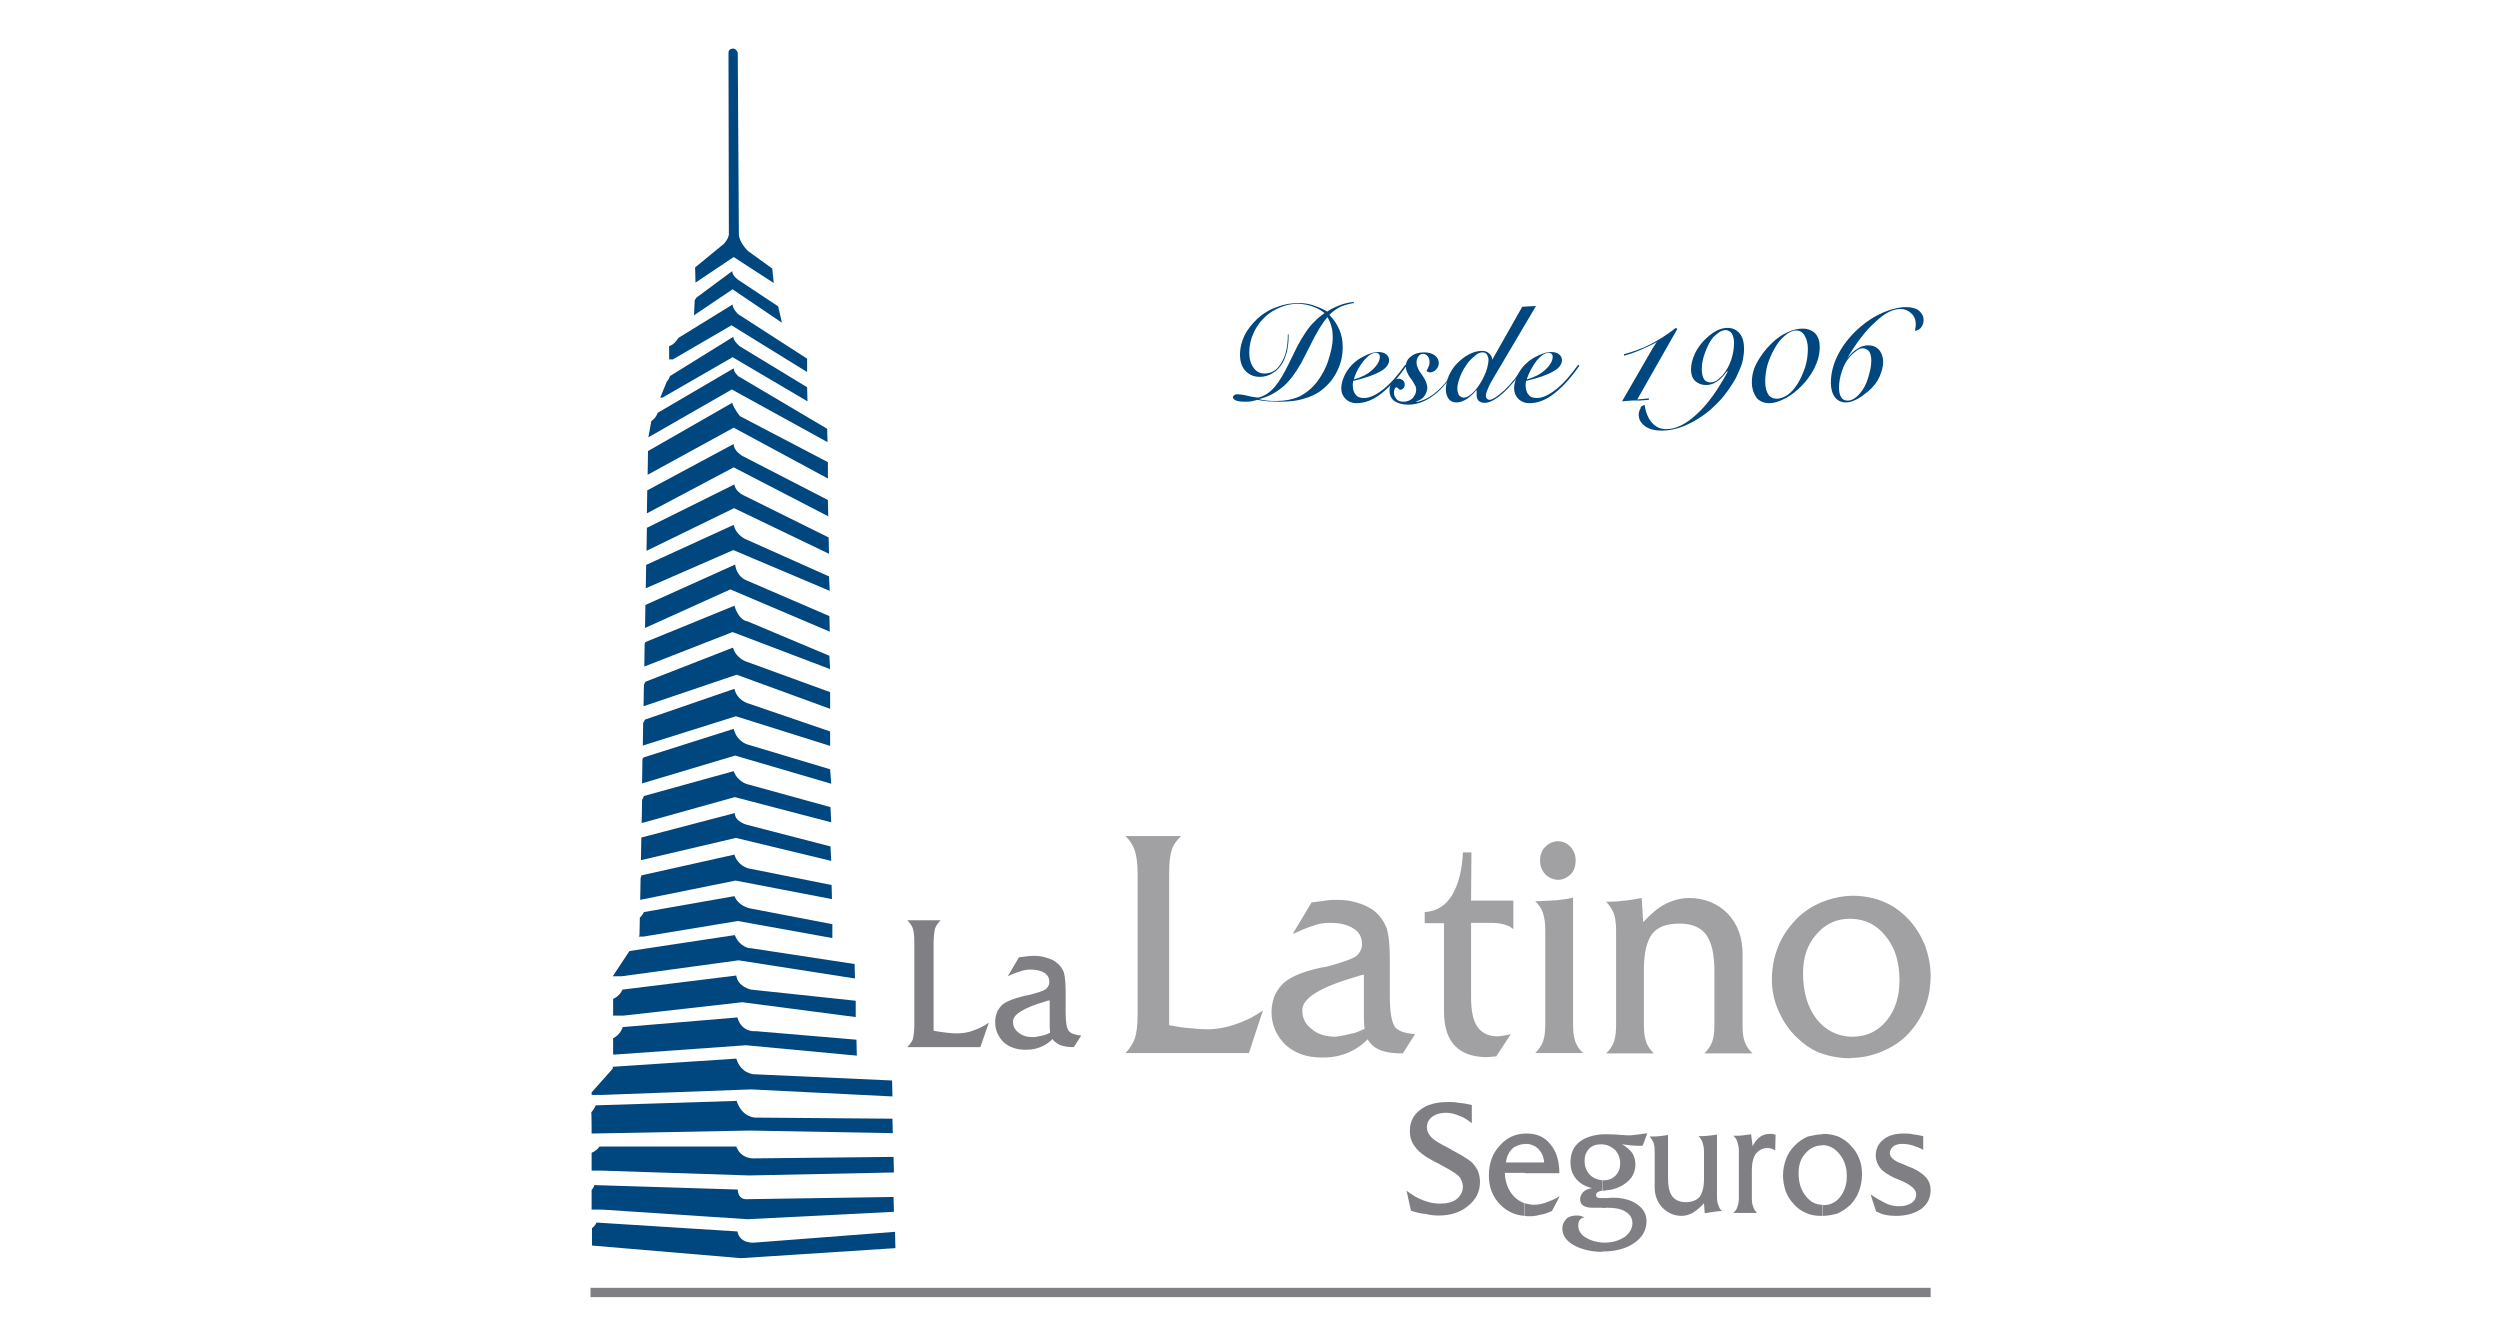 <?xml version="1.0" encoding="utf-8"?>
<!-- Generator: Adobe Illustrator 23.0.1, SVG Export Plug-In . SVG Version: 6.00 Build 0)  -->
<svg version="1.1" id="Layer_1" xmlns="http://www.w3.org/2000/svg" xmlns:xlink="http://www.w3.org/1999/xlink" x="0px" y="0px"
	 viewBox="0 0 674 356" style="enable-background:new 0 0 674 356;" xml:space="preserve">
<style type="text/css">
	.st0{fill:#807F83;}
	.st1{fill-rule:evenodd;clip-rule:evenodd;fill:#00467F;}
	.st2{fill:#A1A1A4;}
	.st3{fill:#00467F;}
</style>
<g>
	<g>
		<path class="st0" d="M491.4,327.8v-3l0.2,0.1c1.9,0,3.4-0.8,4.5-2.2s1.8-3.3,1.8-5.5c0-2.5-0.6-4.4-2-6.1
			c-1.2-1.5-2.7-2.3-4.5-2.4v-3h0.3c1.5,0,2.9,0.3,4.1,0.8c1.2,0.6,2.3,1.3,3.3,2.5c1,1,1.7,2.2,2.2,3.5s0.7,2.6,0.7,4.2
			c0,1.5-0.3,3-0.8,4.4s-1.3,2.6-2.3,3.7c-1,0.9-2.2,1.8-3.6,2.4C494.1,327.5,492.8,327.8,491.4,327.8L491.4,327.8z M505.8,326.6
			l-1.5-4.6c1.4,1,2.9,1.8,4.1,2.4s2.4,0.8,3.6,0.8c1.4,0,2.5-0.3,3.4-0.9c0.8-0.6,1.2-1.3,1.2-2.4c0-1.2-1.4-2.5-4.3-3.7
			c-0.7-0.3-1.2-0.5-1.7-0.7c-1.6-0.8-2.9-1.6-3.7-2.6c-0.7-0.9-1.2-2.1-1.2-3.3c0-1.9,0.7-3.3,2.1-4.4c1.3-1.1,3.1-1.6,5.4-1.6
			c0.8,0,1.6,0,2.5,0.2c0.9,0.1,1.8,0.3,2.8,0.5v3.7c-1-0.6-2-0.9-2.9-1.2c-1-0.3-1.9-0.4-2.8-0.4c-1,0-1.8,0.2-2.4,0.7
			c-0.5,0.5-0.9,1-0.9,1.8c0,1.1,1.2,2.2,3.7,3c1,0.5,1.8,0.8,2.4,1c1.7,0.8,2.9,1.7,3.7,2.6s1.2,2.1,1.2,3.3c0,2.1-0.8,3.8-2.5,5.1
			c-1.7,1.2-4,1.9-6.9,1.9c-1,0-2-0.1-2.9-0.3C507.5,327.4,506.8,327.1,505.8,326.6z M491.4,305.8v3c0,0-0.1,0-0.2,0
			c-1.8,0-3.3,0.8-4.5,2.2c-1.2,1.3-1.8,3.1-1.8,5.2c0,2.6,0.6,4.6,1.9,6.2c1.2,1.6,2.7,2.4,4.5,2.4v3c-0.1,0-0.2,0-0.3,0
			c-1.5,0-2.9-0.2-4.1-0.8c-1.2-0.5-2.3-1.2-3.3-2.4c-1-1-1.7-2.2-2.2-3.5c-0.4-1.3-0.7-2.7-0.7-4.2s0.3-3,0.8-4.4s1.3-2.6,2.4-3.7
			c1-1,2.1-1.8,3.5-2.4C488.8,306.1,490.1,305.8,491.4,305.8L491.4,305.8z M432,337.4V335c0.3,0,0.5,0,0.8,0c2.1,0,3.7-0.6,5.2-1.5
			c1.3-1,2.1-2.3,2.1-3.7c0-1.3-0.6-2.4-1.8-3.1c-1.2-0.8-2.9-1.1-5.2-1.1c-0.2,0-0.5,0.1-1.1,0.1V323c0.4,0,0.9,0,1.4,0
			c0.6-0.1,1.1-0.1,1.3-0.1c2.8,0,5,0.6,6.7,1.8c1.7,1.2,2.5,2.7,2.5,4.5c0,2.4-1.1,4.4-3.3,5.9c-2.1,1.5-5,2.3-8.5,2.3L432,337.4
			L432,337.4z M432,321v-2.8c0.2,0,0.3,0,0.4,0c1.3,0,2.3-0.4,3.2-1.3c0.8-0.9,1.2-1.9,1.2-3.2c0-1.5-0.5-2.7-1.4-3.7
			c-1-0.9-2.1-1.4-3.4-1.5v-2.7c0.3,0,0.5,0,0.9,0c0.7,0,1.8,0,3.2,0.1c1.4,0.1,2.5,0.2,3.1,0.2s1.2-0.1,2.1-0.2s1.7-0.2,2.8-0.4
			l-1.2,3.3c-0.1,0.1-0.2,0.1-0.4,0.1c-0.2,0-0.4,0-0.7,0c-0.5,0-1.2,0-2-0.1c-0.7-0.1-1.5-0.2-2.5-0.3c1.2,0.7,2.1,1.5,2.8,2.4
			c0.5,0.9,0.8,1.9,0.8,3.1c0,1.3-0.4,2.5-1.1,3.5c-0.8,1-1.9,1.9-3.2,2.5c-1.2,0.5-2.4,0.9-3.7,0.9c-0.1,0.1-0.1,0.1-0.2,0.1h-0.2
			C432.3,321,432.2,321,432,321L432,321z M459.4,324.4c-1,1.1-2,1.9-2.9,2.5c-1,0.6-2.1,0.9-3.1,0.9c-2.1,0-3.8-0.8-5.2-2.2
			c-1.3-1.4-2.1-3.2-2.1-5.5v-9.7c0-0.9-0.1-1.7-0.3-2.3c-0.3-0.7-0.6-1.2-1.1-1.7h0.5c0.8,0,1.5,0,2.3-0.1c0.7-0.1,1.5-0.2,2.2-0.3
			v11.7c0,2.3,0.4,3.9,1.2,4.9s2,1.5,3.6,1.5c1.7,0,2.9-0.5,3.7-1.4c0.7-0.9,1.2-2.6,1.2-4.7v-7.7c0-0.9-0.2-1.7-0.4-2.3
			c-0.3-0.7-0.5-1.2-1.1-1.7h0.5c0.6,0,1.4,0,2.1-0.1s1.5-0.2,2.4-0.3v16.7c0,0.9,0.1,1.7,0.4,2.4c0.2,0.6,0.5,1.1,1,1.5H464
			c-0.5,0-1.2,0.1-1.9,0.2c-0.7,0.1-1.5,0.2-2.5,0.4L459.4,324.4L459.4,324.4z M478.6,310.2c-0.3-0.2-0.6-0.4-0.9-0.5
			c-0.4-0.1-0.7-0.2-1.1-0.2c-1.4,0-2.4,0.6-3.2,1.5c-0.7,1-1.1,2.5-1.1,4.4v7.7c0,0.9,0.1,1.7,0.4,2.3c0.2,0.7,0.5,1.1,1,1.6h-6.4
			c0.5-0.5,0.9-0.9,1.1-1.6c0.2-0.6,0.4-1.3,0.4-2.3v-12.9c0-0.9-0.2-1.7-0.4-2.3c-0.2-0.7-0.5-1.2-1.1-1.7h0.4c0.6,0,1.3,0,2.1-0.1
			c0.7-0.1,1.5-0.2,2.3-0.3l0.4,3.2c0.5-1,1.2-1.9,2-2.5c0.7-0.5,1.6-0.8,2.5-0.8c0.3,0,0.5,0,0.8,0c0.2,0.1,0.5,0.1,0.9,0.2
			L478.6,310.2L478.6,310.2z M432,305.8v2.7c-0.1,0-0.2,0-0.3,0c-1.4,0-2.5,0.4-3.3,1.2c-0.8,0.9-1.2,1.9-1.2,3.2
			c0,1.5,0.4,2.7,1.4,3.8c0.9,0.9,2.1,1.4,3.3,1.5v2.8c-1.1,0.2-1.6,0.6-1.6,1.1c0,0.3,0.1,0.6,0.3,0.7c0.3,0.2,0.6,0.2,1.2,0.2h0.2
			v2.6h-0.5c-0.8,0-1.6,0-2.3,0c-1,0-1.8-0.2-2.4-0.6c-0.5-0.4-0.8-0.9-0.8-1.7s0.3-1.3,0.8-1.9c0.5-0.5,1.3-0.9,2.4-1.1
			c-1.8-0.4-3.2-1.2-4.3-2.5c-1.1-1.3-1.5-2.8-1.5-4.5c0-2.3,0.8-4.2,2.5-5.5C427.3,306.7,429.4,306,432,305.8L432,305.8z M432,335
			v2.5c-3.1,0-5.7-0.7-7.7-1.8c-2.1-1.2-3.1-2.7-3.1-4.5c0-1,0.4-1.9,1.1-2.6c0.8-0.7,1.7-0.9,2.8-0.9c0.3,0,0.6,0,0.9,0.1
			c0.4,0.1,0.8,0.2,1.2,0.4c-0.6,0.1-1,0.3-1.3,0.7c-0.3,0.4-0.4,0.9-0.4,1.6c0,1.2,0.7,2.4,2.1,3.2
			C428.8,334.4,430.3,334.9,432,335L432,335z M411.1,327.8v-3.4c0.8,0.2,1.6,0.4,2.5,0.4c1,0,2.1-0.2,3.2-0.6s2.4-0.9,3.7-1.7
			l-2.1,4c-1.2,0.5-2.2,0.9-3.2,1c-1,0.3-1.9,0.4-2.8,0.4C412,327.9,411.6,327.9,411.1,327.8L411.1,327.8z M411.1,316.2v-2.8h5.2
			c-0.1-1.5-0.6-2.6-1.5-3.6c-0.9-0.9-2.1-1.4-3.4-1.4c-0.1,0-0.2,0-0.3,0v-2.8c0.2,0,0.4,0,0.5,0c2.7,0,4.8,0.9,6.4,2.9
			c1.6,1.9,2.4,4.5,2.4,7.8h-9.3V316.2z M380.4,326.4l-1.2-5.4c1.5,1.2,3.1,2.1,4.5,2.6c1.5,0.6,3,0.9,4.5,0.9
			c1.9,0,3.4-0.4,4.5-1.2c1.1-0.9,1.7-2.1,1.7-3.4c0-0.5-0.1-0.9-0.2-1.2c-0.2-0.4-0.3-0.8-0.5-1.1c-0.5-0.8-2.1-1.9-5-3.4
			c-0.7-0.4-1.2-0.7-1.7-0.9c-2.7-1.4-4.5-2.7-5.4-4c-1-1.2-1.5-2.6-1.5-4.4c0-2.4,0.9-4.3,2.8-5.7c1.8-1.4,4.3-2.1,7.4-2.1
			c0.9,0,1.9,0,2.9,0.2c1.2,0.1,2.3,0.3,3.6,0.6v4.9c-1.2-0.9-2.2-1.6-3.4-2c-1.2-0.5-2.3-0.8-3.6-0.8c-1.5,0-2.8,0.4-3.7,1.1
			s-1.4,1.6-1.4,2.8c0,1,0.4,1.9,1.2,2.7c0.7,0.8,2.4,1.8,5,3.1c0.1,0.1,0.4,0.2,0.6,0.4c2.2,1.1,3.8,2.1,5,3
			c0.8,0.7,1.4,1.5,1.9,2.5c0.4,1,0.6,2,0.6,3.1c0,2.6-1.1,4.7-3.2,6.4c-2.1,1.8-4.8,2.6-8,2.6c-1.1,0-2.1-0.1-3.3-0.4
			C383.1,327.2,381.9,326.9,380.4,326.4L380.4,326.4z M411.1,305.6v2.8c-1.3,0.1-2.5,0.5-3.4,1.3c-0.9,0.9-1.5,2.1-1.7,3.7h5.1v2.8
			h-5.4c0.1,2.6,0.9,4.6,2.3,6.2c0.8,0.9,1.9,1.6,3,2v3.4c-2.6-0.2-4.7-1.2-6.5-3c-2.1-2.1-3.1-4.7-3.1-7.9c0-3.3,1-6,2.9-8
			C406.1,306.8,408.4,305.7,411.1,305.6z"/>
		<g>
			<rect x="159.2" y="347.2" class="st0" width="361.3" height="2.5"/>
		</g>
		<path class="st1" d="M187.5,76.2l10.3-6.9l10.8,7l-0.4-3.9l-6.5-4.7c0,0-2.3-2.1-2.5-4.4l-0.3-49.1c0,0-0.4-1.1-1.2-1.1
			c-1.1,0-1.3,0.7-1.3,1.1l0.1,49c0,0,0,1-1.3,2.5l-7.8,6.4L187.5,76.2L187.5,76.2L187.5,76.2z"/>
		<path class="st1" d="M209.8,82.6l-10.7-7.1c0,0-1.7-1.1-1.7-2.4l-9.6,7.1c0,0-0.2,0.3-0.5,0.7l-0.2,4.1l10.4-7l13.3,9L209.8,82.6z
			"/>
		<path class="st1" d="M181.4,96.9l15.8-9.2l20.4,12.6v-3.6l-18.6-12c0,0-1.5-1.4-1.5-2.6l-14.6,9c0,0-1.1,1.9-2.5,2.2v3.6H181.4
			L181.4,96.9z"/>
		<path class="st1" d="M217.6,104.4l-18.1-11c0,0-1.8-1.4-1.8-2.6l-17.1,10.6c0,0-0.2,0.9-0.8,1.4l-1.8,4.4h0.6l18.9-10.9l20.2,11.9
			L217.6,104.4z"/>
		<path class="st1" d="M197.8,99.3l-20.5,12c0,0-0.4,1.4-1.7,2.2l-0.8,4.4l22.5-12.9l25.8,14.2l-0.1-3.6l-24-14.2
			C199.1,101.4,197.8,100.4,197.8,99.3z"/>
		<path class="st1" d="M223.2,124.6l-23.7-12.4c0,0-1.6-1.9-2.1-3.6l-22.7,13l-0.1,6.4l23.2-12.7l25.4,13.7V124.6z"/>
		<path class="st1" d="M223.2,134.8L200.3,123c0,0-2.5-1.3-2.5-3.3l-23.3,12.5l-0.1,6.2l23.4-12.4l25.5,13.2L223.2,134.8z"/>
		<path class="st1" d="M223.4,144.9l-23-11.4c0,0-2.2-1-2.4-2.9l-23.6,11.7l-0.1,6.2l23.6-11.5l25.6,12.3L223.4,144.9z"/>
		<path class="st1" d="M223.5,155.4l-22.4-10c0,0-2.6-1-3.3-3.9l-23.6,10.8l-0.1,6.3l23.6-10.3l26,11L223.5,155.4z"/>
		<path class="st1" d="M223.6,166.1l-22.5-9.7c0,0-2.5-0.9-2.9-4.2L174,163.1l-0.1,6.2l23-10.4l26.8,11.4L223.6,166.1L223.6,166.1z"
			/>
		<path class="st1" d="M223.6,176.8l-22.1-9.3c0,0-2.2,0-3.5-4.2l-24,9.8c0,0-0.1,0.2-0.2,0.4l-0.1,6.2l23.8-9.3l26.3,10
			L223.6,176.8z"/>
		<path class="st1" d="M223.8,186.6l-22.5-8.2c0,0-2.8-0.8-3.7-3.8l-23.6,9.2c0,0-0.1,0.3-0.4,0.8l-0.1,5.8l25.1-8.5l25.2,9.2V186.6
			z"/>
		<path class="st1" d="M223.8,197.2l-22.2-7.6c0,0-2.9-0.8-3.6-3.9l-24.1,8.3c0,0-0.2,0.4-0.5,0.9l-0.1,6.1l25.1-7.9l25.4,8V197.2z"
			/>
		<path class="st1" d="M223.8,207.4l-22.3-6.7c0,0-2.8-0.7-3.7-4.2l-24.3,7.7c0,0-0.1,0.2-0.3,0.5l-0.1,6.5l0,0l25.1-7.5l25.9,7.6
			L223.8,207.4z"/>
		<path class="st1" d="M223.9,217.6l-22.5-6.2c0,0-2.6-0.7-3.6-3.5l-24.2,6.7c0,0-0.2,0.5-0.5,1.1l-0.1,6.2l25.1-7l26,6.8
			L223.9,217.6z"/>
		<path class="st1" d="M223.9,228.2l-22.4-5.8c0,0-3.4-0.8-3.4-3.2l-25.2,6.6l-0.1,6.1l25.6-6l25.7,6.2L223.9,228.2z"/>
		<path class="st1" d="M224.2,238.6l-22.5-4.5c0,0-2.8-0.7-3.7-3.7l-25.1,5.6c0,0,0,0.3-0.2,0.7l-0.1,5.9l25.7-5.2l26,5L224.2,238.6
			z"/>
		<path class="st1" d="M224.6,249.2l-22.4-4.3c0,0-3-0.5-4.2-3.3l-24.4,4.3c0,0-0.4,0.9-1.1,1.5l-0.1,4.8l-0.2,0.3h1.3l25.4-4.2
			l25.5,4.6v-3.7H224.6z"/>
		<path class="st1" d="M198.1,252.1l-28.4,4.3l-4.5,6.8l0,0h2.4l31.5-4.3l31.4,4.9l-0.1-3.9l-28.2-4.3
			C202.4,255.8,199.4,255.4,198.1,252.1z"/>
		<path class="st1" d="M230.7,274.2v-4.4l0,0l-28.2-3c0,0-3.6-0.7-4-3.8l-30.7,3.8c0,0-0.6,1.7-2.5,2.5v4.5h2.9l31.9-3.6
			L230.7,274.2z"/>
		<path class="st1" d="M231,284.6l-0.1-4.3l-27.2-2.3c0,0-3.7,0.5-4.9-3.7l-30.9,2.6c0,0-0.7,2.2-2.6,3v4.4h0.6l35.2-2.5L231,284.6z
			"/>
		<path class="st1" d="M198.5,285.4l-33.3,2.2v0.5l-5.7,6.4v0.7h2.5l40.5-1.5l38.1,1.9l-0.1-4.3l-37.6-1.7
			C203.1,289.5,199.8,289.5,198.5,285.4z"/>
		<path class="st1" d="M159.5,305.6l42.6-0.8l38.6,0.7l-0.1-3.9l-36.9-0.3c0,0-3.6,0.1-5.1-4.5l-38,1.2c0,0-0.3,0.9-1.2,1.9
			C159.5,299.8,159.5,305.6,159.5,305.6z"/>
		<path class="st1" d="M159.5,315.6h2.7l39.8,1.3l39-0.8l-0.1-4.2l-37.6,0.4c0,0-3.5,0.3-4.8-3.2h-36.9c0,0-0.5,1-2.1,1.7
			C159.5,310.7,159.5,315.6,159.5,315.6z"/>
		<path class="st1" d="M159.5,320.8v5.3h2.7l39.3,2.6l39.5-2l-0.1-4l-39.4,0.6c0,0-2.5,0.4-2.6-2.6l-38.6-1.2
			C160.3,319.2,160.2,320.1,159.5,320.8z"/>
		<path class="st1" d="M203.5,335c0,0-4,0.5-4.7-3l-38-2.4c0,0-0.3,0.9-1.2,1.5v4.7l40.1,3.4l41.7-2.7l-0.1-4.4L203.5,335z"/>
		<path class="st0" d="M257.7,278.6c-0.7,0-1.6-0.1-2.6-0.2c-1-0.1-2.1-0.3-3.4-0.5v-23.7c0-1.7,0.2-3,0.4-3.9
			c0.3-0.8,0.8-1.5,1.5-2.2h-9c0.7,0.7,1.2,1.4,1.5,2.2c0.3,0.9,0.4,2.2,0.4,3.9v22.1c0,1.7-0.2,3-0.4,3.9c-0.3,0.7-0.8,1.4-1.5,2.1
			h19.7l2.3-6.6c-1.4,1-2.9,1.7-4.4,2.2C260.9,278.4,259.4,278.6,257.7,278.6z M288.2,278c-0.6-0.7-0.9-2.3-0.9-4.9v-5.8
			c0-2.4-0.2-4.1-0.5-5.2c-0.4-1-1.1-2-2.1-2.7c-0.7-0.6-1.6-0.9-2.6-1.2c-0.9-0.3-2-0.5-3.1-0.5c-0.6,0-1.2,0-2,0.1
			c-0.7,0.1-1.5,0.2-2.3,0.3l-3,5.1c1.2-0.6,2.3-1,3.3-1.3c1.1-0.4,2-0.5,2.8-0.5c1.6,0,2.9,0.3,3.8,0.9s1.3,1.4,1.3,2.5
			c0,0.8-0.4,1.4-1,1.9c-0.7,0.5-2.1,0.9-4.3,1.5c-0.4,0.1-0.9,0.2-1.5,0.3c-3.2,0.8-5.3,1.7-6.2,2.7c-0.5,0.6-1,1.2-1.2,2
			c-0.3,0.8-0.4,1.5-0.4,2.4c0,2.1,0.8,3.9,2.3,5.4c1.5,1.3,3.4,2,5.7,2c0.1,0,0.2,0,0.3,0c3.9,0.1,6.3-2,7.2-2.9
			c0.2,0.4,0.4,0.7,0.8,0.9c1,0.9,2.6,1.3,4.9,1.3l2-3.1C289.8,279,288.7,278.6,288.2,278z M281.8,279c-0.7,0.2-1.3,0.3-1.8,0.4
			c-0.4,0.1-0.6,0.1-1,0.2c-0.4,0-0.6,0-0.7,0c-1.5,0-2.7-0.4-3.7-1.2c-1-0.8-1.5-1.7-1.5-3c0-1.9,2.9-3.7,8.7-5.4
			c0.5-0.2,0.9-0.3,1.2-0.3v7.1c0,0.6,0.1,1.1,0.1,1.6C282.8,278.6,282.3,278.8,281.8,279z"/>
		<path class="st2" d="M420.1,237.2c1.3,0,2.4-0.6,3.4-1.5c0.9-1,1.3-2.3,1.3-3.7s-0.4-2.6-1.4-3.7c-0.9-1-2.1-1.5-3.3-1.5
			c-1.3,0-2.5,0.5-3.5,1.5s-1.4,2.3-1.4,3.7s0.4,2.6,1.4,3.7C417.5,236.6,418.8,237.2,420.1,237.2z M325.3,277.5
			c-1.2,0-2.7-0.1-4.4-0.3c-1.7-0.1-3.6-0.4-5.7-0.8v-40.7c0-2.9,0.2-5.1,0.7-6.5c0.4-1.4,1.3-2.6,2.5-3.8h-15
			c1.2,1.1,2,2.4,2.5,3.8c0.5,1.4,0.8,3.6,0.8,6.5v37.9c0,2.9-0.3,5.1-0.8,6.5c-0.5,1.3-1.3,2.6-2.5,3.8h33.3l3.8-11.5
			c-2.4,1.7-4.8,2.9-7.3,3.7C330.7,277,328.1,277.5,325.3,277.5z M424.1,276.4V242c-1.2,0.3-2.7,0.5-4.3,0.7
			c-1.6,0.1-3.6,0.2-5.9,0.3c1,0.9,1.7,2,2.1,3.2s0.6,2.7,0.6,4.6v25.5c0,1.9-0.2,3.3-0.6,4.5c-0.4,1.1-1.2,2.2-2.1,3.1h12.9
			c-1-0.9-1.7-2-2.1-3.1C424.3,279.6,424.1,278.2,424.1,276.4z M469.8,276.4v-19.2c0-4.4-1.3-8-4-10.9c-2.7-2.7-6.2-4.2-10.4-4.2
			c-2.2,0-4.4,0.6-6.4,1.6s-3.9,2.7-6,4.9l-0.4-6.5c-1.7,0.3-3.2,0.6-4.6,0.7c-1.5,0.2-2.9,0.3-4.1,0.3H433c0.9,0.9,1.6,2,2.1,3.2
			c0.4,1.2,0.6,2.7,0.6,4.6v25.5c0,1.9-0.2,3.3-0.6,4.5c-0.4,1.1-1.1,2.2-2.1,3.1h12.9c-1-0.9-1.7-2-2.1-3.1
			c-0.4-1.2-0.6-2.6-0.6-4.5v-15.2c0-4.4,0.8-7.5,2.2-9.4c1.5-1.9,3.9-2.8,7.4-2.8c3.3,0,5.7,1,7.2,3c1.5,2.1,2.2,5.4,2.2,9.8v14.6
			c0,1.9-0.2,3.3-0.6,4.5c-0.4,1.1-1.2,2.2-2.1,3.1h13c-1-0.9-1.7-2-2.1-3.1C469.9,279.6,469.8,278.2,469.8,276.4z M519,254.9
			c-1.1-2.6-2.5-5-4.5-7.1s-4.2-3.7-6.7-4.7c-2.4-1-5.2-1.6-8.2-1.6h-0.5c-2.7,0.1-5.4,0.7-7.9,1.7c-2.7,1.1-5.1,2.7-7,4.7
			c-2.1,2.2-3.7,4.5-4.8,7.3c-1.1,2.7-1.7,5.7-1.7,8.8c0,2.7,0.5,5.5,1.6,8.1s2.5,4.9,4.5,7c2.1,2.1,4.2,3.7,6.7,4.7
			c2.4,0.9,5.2,1.5,8.2,1.5c0.2,0,0.4,0,0.5-0.1c2.8,0,5.4-0.6,7.9-1.6c2.7-1.1,5.1-2.6,7-4.5c2.1-2.2,3.7-4.5,4.8-7.3
			c1.1-2.7,1.6-5.7,1.6-8.8C520.5,260.2,519.9,257.5,519,254.9z M508.6,275.2c-2.3,2.8-5.4,4.3-9.1,4.3h-0.4
			c-3.7-0.1-6.9-1.7-9.3-4.7c-2.5-3.2-3.7-7.4-3.7-12.5c0-4.2,1.2-7.7,3.6-10.4c2.4-2.8,5.4-4.2,9-4.2h0.4c3.7,0.1,6.8,1.6,9.2,4.6
			c2.6,3.1,3.8,7.1,3.8,11.9C512.1,268.8,510.9,272.4,508.6,275.2z M396.7,229.8h-2.3c-0.2,4.8-1.2,8.6-2.9,11.5
			c-1.7,2.9-4.3,4.4-7.4,4.6v3h5.2v23.8c0,4.1,1,7.2,2.9,9.2c2,2.1,4.9,3.1,8.7,3.1c0.5,0,1.2-0.1,2.3-0.2c0.1,0,0.2,0,0.2,0l3.9-6
			c-0.6,0.2-1.2,0.3-1.9,0.4c-0.6,0.1-1.2,0.2-1.7,0.2c-2.4,0-4.2-0.9-5.4-2.6c-1.2-1.7-1.7-4.4-1.7-8v-20h5.5
			c1.4,0,2.7,0.2,3.6,0.5c0.9,0.2,1.7,0.7,2.3,1.2v-7.7h-11.4L396.7,229.8L396.7,229.8z M374.7,268.5v-9.7c0-4-0.3-6.8-0.9-8.7
			c-0.7-1.7-1.8-3.3-3.4-4.6c-1.2-0.9-2.7-1.6-4.4-2.1c-1.5-0.5-3.3-0.8-5.3-0.8c-1.1,0-2.1,0-3.3,0.2c-1.2,0.2-2.5,0.3-3.8,0.5
			l-5.1,8.5c2-0.9,3.9-1.7,5.5-2.2c1.8-0.7,3.3-0.8,4.6-0.8c2.7,0,4.8,0.5,6.4,1.6c1.5,0.9,2.2,2.4,2.2,4.2c0,1.2-0.6,2.4-1.6,3.2
			c-1.2,0.8-3.6,1.6-7.1,2.6c-0.6,0.2-1.5,0.3-2.5,0.5c-5.4,1.2-8.8,2.8-10.4,4.6c-0.9,0.9-1.6,2.1-2.1,3.3c-0.4,1.2-0.7,2.6-0.7,4
			c0,3.5,1.3,6.5,3.9,9c2.5,2.2,5.7,3.3,9.5,3.3c0.1,0,0.3,0,0.4,0c6.6,0.1,10.6-3.3,12.1-4.9c0.4,0.7,0.8,1.1,1.3,1.6
			c1.7,1.6,4.4,2.2,8.2,2.2l3.3-5.2c-2.7-0.2-4.5-0.8-5.4-1.9C375.2,275.6,374.7,273,374.7,268.5z M365.5,278.4
			c-1.2,0.3-2.1,0.5-3,0.7c-0.6,0.1-1.2,0.2-1.6,0.3c-0.6,0.1-1.1,0.1-1.2,0.1c-2.5-0.1-4.5-0.7-6.1-2.1c-1.6-1.2-2.5-2.8-2.5-5.1
			c0-3.2,4.9-6.2,14.6-9c0.9-0.3,1.5-0.5,2-0.5v11.9c0,1,0.1,1.9,0.2,2.7C367,277.7,366.3,278.1,365.5,278.4z"/>
	</g>
	<g>
		<path class="st3" d="M365,81.4v0.3c-1.2,0.2-2.4,0.5-3.6,1c-1.1,0.6-2.1,1.2-3,2.2c1.2,1.2,2.1,2.6,2.7,4c0.6,1.4,0.9,3,0.9,4.7
			c0,2-0.4,4.1-1.3,6c-0.9,2-2.1,3.6-3.6,4.9c-1.4,1.3-3.2,2.3-5.3,2.9c-2.1,0.7-4.4,0.9-6.9,0.9c-1,0-2-0.1-3-0.1
			c-1-0.1-2-0.2-2.9-0.4c-0.6,0.2-1.2,0.3-1.7,0.4s-1.1,0.1-1.5,0.1c-1.2,0-2-0.1-2.5-0.3c-0.5-0.2-0.9-0.5-0.9-0.9
			c0-0.2,0.1-0.4,0.4-0.6s0.5-0.2,0.9-0.2c0.5,0,1.4,0.1,2.6,0.4c1.2,0.3,2.1,0.4,2.9,0.5c1.2-0.3,2.5-0.9,3.7-2.1
			c1.2-1.1,2.3-2.8,3.5-5c0.4-0.7,1.2-2.3,2.4-4.8c1.2-2.6,2.4-4.5,3.4-6c0.7-1,1.5-2,2.3-2.7c0.8-0.9,1.7-1.5,2.6-2.2
			c-1-0.8-2.1-1.4-3.3-1.8c-1.2-0.4-2.5-0.7-3.9-0.7c-1.6,0-3.1,0.3-4.6,0.9s-2.9,1.4-4.1,2.5c-1.3,1.2-2.4,2.6-3.2,4.4
			c-0.8,1.7-1.2,3.5-1.2,5.4c0,1.7,0.4,3,1.2,4.1c0.7,1,1.7,1.5,2.9,1.5c1.9,0,3.4-0.9,4.5-2.8c1.2-1.9,1.8-4.4,1.8-7.7l0.2-0.1v1.1
			c0,1.1-0.2,2.3-0.4,3.5c-0.4,1.2-0.7,2.3-1.2,3.1c-0.7,1.2-1.6,2.2-2.7,2.8c-1.1,0.7-2.2,1-3.5,1c-1.6,0-2.9-0.6-3.9-1.7
			s-1.4-2.6-1.4-4.4c0-1.7,0.4-3.3,1.2-5c0.8-1.7,2-3.1,3.4-4.5c1.5-1.4,3.3-2.5,5.3-3.2c2-0.8,3.9-1.1,6-1.1c1.3,0,2.6,0.2,3.8,0.6
			c1.2,0.4,2.5,0.9,3.8,1.7c1.3-0.9,2.6-1.4,3.9-1.9C362.6,81.8,363.8,81.5,365,81.4z M357.9,85.5c-1.3,1.4-2.9,4-4.8,7.9
			c-1,2-1.8,3.5-2.3,4.5c-1.7,2.9-3.4,5.2-5.2,6.6c-1.7,1.4-3.7,2.5-6.2,3.1c0.7,0.2,1.4,0.3,2.2,0.4c0.8,0.1,1.6,0.1,2.5,0.1
			c2.3,0,4.4-0.4,6.2-1.2c1.8-0.9,3.4-2.2,4.8-4c1.2-1.6,2.3-3.5,3-5.7c0.7-2.2,1.2-4.2,1.2-6.2c0-1.2-0.1-2.3-0.4-3.1
			C358.7,87,358.3,86.3,357.9,85.5z"/>
		<path class="st3" d="M379.2,98.6c-2.2,3.2-4.5,5.7-6.8,7.5c-2.3,1.8-4.5,2.6-6.7,2.6c-1.2,0-2.1-0.4-2.9-1.1
			c-0.8-0.8-1.2-1.8-1.2-2.9c0-1.2,0.4-2.5,1-3.7s1.5-2.4,2.7-3.4c1-0.9,2.1-1.4,3.1-1.9c1.2-0.5,2.1-0.8,3.1-0.8s1.7,0.2,2.2,0.6
			s0.8,0.9,0.8,1.6c0,1.1-0.8,2.2-2.3,3c-1.5,0.9-4,1.8-7.4,2.6c0,0.1,0,0.2,0,0.3c-0.1,0.3-0.1,0.6-0.1,0.8c0,1.1,0.3,2.1,0.8,2.6
			c0.5,0.7,1.3,0.9,2.3,0.9c1.4,0,3.2-0.8,5.2-2.4s3.9-3.8,5.9-6.6L379.2,98.6z M365,102.3c2.1-0.6,3.7-1.4,5-2.6
			c1.3-1.2,2-2.4,2-3.5c0-0.4-0.1-0.6-0.3-0.8c-0.2-0.2-0.4-0.3-0.7-0.3c-1,0-2.1,0.7-3.3,2.1C366.5,98.7,365.5,100.4,365,102.3z"/>
		<path class="st3" d="M376.4,104.4c-0.2,0.1-0.4,0.3-0.4,0.5c-0.1,0.2-0.2,0.5-0.2,0.9c0,0.8,0.3,1.3,0.7,1.8s1.1,0.7,1.9,0.7
			c0.9,0,1.7-0.3,2.4-0.9c0.6-0.7,1-1.4,1-2.3c0-0.5-0.1-0.9-0.3-1.2c-0.2-0.4-0.5-0.9-1-1.7l-0.2-0.2c-0.9-1.2-1.3-2.4-1.3-3.1
			c0-1.1,0.4-2.1,1.4-2.8c1-0.8,2.1-1.1,3.6-1.1c1.2,0,2.1,0.3,2.8,0.8c0.7,0.5,1.1,1.2,1.1,2.1c0,0.7-0.3,1.2-0.7,1.7
			s-1.1,0.8-1.7,0.8c-0.1,0-0.3,0-0.4-0.1c-0.2-0.1-0.4-0.1-0.5-0.3c0.3-0.5,0.4-0.9,0.6-1.3c0.2-0.4,0.2-0.9,0.2-1.2
			c0-0.6-0.2-1.1-0.5-1.5c-0.4-0.4-0.8-0.6-1.2-0.6c-0.5,0-1,0.2-1.3,0.7c-0.4,0.5-0.5,1-0.5,1.7c0,0.5,0.1,0.9,0.3,1.3
			c0.2,0.5,0.4,0.9,0.9,1.6c0.1,0.1,0.2,0.2,0.3,0.4c1,1.4,1.4,2.6,1.4,3.4s-0.3,1.6-0.8,2.3c-0.5,0.7-1.2,1.1-2.1,1.4v0.2
			c1.9-0.4,3.7-1.3,5.5-2.9c1.9-1.6,3.7-3.9,5.4-6.8l0.2,0.1c-2.1,3.4-4.2,6.1-6.4,7.7c-2.2,1.7-4.5,2.6-7,2.6c-1.6,0-2.8-0.4-3.7-1
			c-0.9-0.7-1.3-1.7-1.3-2.9c0-0.9,0.3-1.6,0.7-2.2s1.1-0.9,1.8-0.9c0.4,0,0.9,0.2,1.2,0.5c0.3,0.3,0.4,0.7,0.4,1.1s-0.1,0.8-0.4,1
			c-0.3,0.3-0.5,0.4-0.9,0.4C376.9,104.6,376.7,104.5,376.4,104.4C376.5,104.4,376.5,104.4,376.4,104.4z"/>
		<path class="st3" d="M398.1,105.1c-0.8,1-1.8,1.9-2.7,2.5c-1,0.6-1.9,0.9-2.7,0.9c-0.9,0-1.6-0.3-2.1-0.9
			c-0.5-0.7-0.8-1.5-0.8-2.6c0-1.2,0.3-2.5,0.8-3.7c0.5-1.1,1.2-2.3,2.2-3.3s2.1-1.9,3.3-2.5c1.2-0.6,2.3-0.9,3.5-0.9
			c0.8,0,1.3,0.2,1.9,0.7c0.5,0.5,0.8,1,0.8,1.7l8.1-14.3l3.7-0.2l-11.4,19.3c-0.8,1.3-1.3,2.3-1.6,3.1c-0.4,0.8-0.5,1.4-0.5,1.9
			c0,0.3,0.1,0.5,0.3,0.7c0.2,0.2,0.4,0.3,0.6,0.3c0.9,0,2.2-0.9,4.1-2.6c1.9-1.8,3.7-4.1,5.5-6.8l0.2,0.2c-2.1,3.2-4.2,5.7-6.1,7.4
			c-1.9,1.7-3.6,2.6-4.9,2.6c-0.8,0-1.3-0.2-1.7-0.6s-0.5-0.9-0.5-1.7c0-0.1,0-0.3,0-0.5C398.1,105.6,398.1,105.3,398.1,105.1z
			 M394.7,107.2c0.5,0,1.2-0.3,1.9-0.9c0.7-0.6,1.4-1.3,2.1-2.4c0.8-1.1,1.4-2.4,1.9-3.6c0.4-1.2,0.7-2.4,0.7-3.2
			c0-0.7-0.2-1.1-0.4-1.5c-0.3-0.4-0.6-0.6-1.2-0.6c-0.5,0-1.2,0.2-1.8,0.7s-1.3,1.1-2,1.9c-0.9,1.2-1.7,2.5-2.2,3.8
			s-0.8,2.4-0.8,3.3c0,0.8,0.2,1.3,0.4,1.8C393.7,107,394.2,107.2,394.7,107.2z"/>
		<path class="st3" d="M425.8,98.6c-2.2,3.2-4.5,5.7-6.8,7.5s-4.5,2.6-6.7,2.6c-1.2,0-2.1-0.4-2.9-1.1c-0.8-0.8-1.2-1.8-1.2-2.9
			c0-1.2,0.4-2.5,1-3.7s1.5-2.4,2.7-3.4c1-0.9,2.1-1.4,3.1-1.9c1.2-0.5,2.1-0.8,3.1-0.8s1.7,0.2,2.2,0.6s0.8,0.9,0.8,1.6
			c0,1.1-0.8,2.2-2.3,3c-1.5,0.9-4,1.8-7.4,2.6c0,0.1,0,0.2,0,0.3c-0.1,0.3-0.1,0.6-0.1,0.8c0,1.1,0.3,2.1,0.8,2.6
			c0.5,0.7,1.3,0.9,2.3,0.9c1.4,0,3.2-0.8,5.2-2.4s3.9-3.8,5.9-6.6L425.8,98.6z M411.6,102.3c2.1-0.6,3.7-1.4,5-2.6s2-2.4,2-3.5
			c0-0.4-0.1-0.6-0.3-0.8c-0.2-0.2-0.4-0.3-0.7-0.3c-1,0-2.1,0.7-3.3,2.1C413.2,98.7,412.2,100.4,411.6,102.3z"/>
		<path class="st3" d="M437.3,108.2l8.2-14.2c0.1-0.2,0.4-0.6,0.9-1.4l0.3-0.4c-1.2,0.7-2.6,1.3-4.1,2s-3.1,1.2-4.7,1.7l-0.1-0.4
			c2.5-0.7,4.9-1.5,7.2-2.7c2.3-1.2,4.5-2.6,6.8-4.4l0.4,0.3l-10.8,19l3.2-0.3l-0.1,0.4c-0.8,0.1-1.7,0.1-2.7,0.2
			C440.8,107.9,439.3,108,437.3,108.2z"/>
		<path class="st3" d="M443.4,109.2c0.3,2.1,1,3.7,2,4.8s2.2,1.7,3.8,1.7c2.6,0,5.3-1.3,8.2-4c2.9-2.6,5.7-6.5,8.4-11.5l-0.2-0.1
			c-0.9,1.2-1.8,2.2-2.8,2.8c-1,0.7-2,0.9-2.9,0.9c-1.2,0-2.1-0.4-2.9-1.1c-0.8-0.8-1.1-1.8-1.1-3.1c0-1.4,0.4-2.9,1.1-4.4
			c0.7-1.4,1.7-2.8,3-4c1-0.9,1.9-1.6,2.9-2.1s1.9-0.7,2.9-0.7c1.3,0,2.4,0.5,3.2,1.5c0.8,0.9,1.2,2.4,1.2,4.1
			c0,1.2-0.2,2.5-0.5,3.8c-0.4,1.3-1,2.6-1.7,4.1c-1,1.8-2.1,3.4-3.3,4.9c-1.2,1.5-2.7,2.9-4.2,4.2c-2,1.6-4.1,2.8-6.3,3.8
			c-2.2,0.9-4.3,1.3-6.2,1.3c-1.9,0-3.4-0.4-4.5-1.2c-1.2-0.9-1.7-1.9-1.7-3.1c0-0.7,0.2-1.2,0.5-1.7
			C442.3,109.6,442.8,109.3,443.4,109.2z M465.2,89c-0.5,0-1.1,0.2-1.6,0.5c-0.5,0.4-1.1,0.8-1.6,1.3c-1,1.1-1.7,2.6-2.3,4.2
			c-0.6,1.6-0.9,3.1-0.9,4.5c0,1.1,0.2,2.1,0.6,2.7c0.4,0.7,1.1,0.9,1.8,0.9c0.5,0,1.1-0.2,1.6-0.5c0.5-0.4,1.1-0.9,1.6-1.4
			c1-1.2,1.8-2.6,2.3-4.1s0.8-3.1,0.8-4.6c0-1-0.2-1.9-0.6-2.6C466.4,89.3,465.9,89,465.2,89z"/>
		<path class="st3" d="M472.3,103.1c0-1.8,0.4-3.6,1.4-5.4s2.3-3.6,4-5.2c1.3-1.3,2.8-2.3,4.2-2.9c1.4-0.7,2.8-1,4.1-1
			c1.4,0,2.6,0.5,3.4,1.3c0.8,0.9,1.2,2.1,1.2,3.6c0,2-0.5,3.9-1.5,5.9c-1,1.9-2.4,3.8-4.3,5.5c-1.3,1.2-2.7,2.2-4.1,2.8
			c-1.4,0.7-2.7,1-3.7,1c-1.4,0-2.6-0.5-3.4-1.4C472.8,106.1,472.3,104.8,472.3,103.1z M484.2,89.1c-0.9,0-1.9,0.5-2.9,1.3
			c-1.1,0.9-2.1,2.1-2.9,3.6c-0.8,1.4-1.4,2.8-1.9,4.4c-0.4,1.5-0.6,3-0.6,4.4c0,1.5,0.3,2.7,0.8,3.5s1.3,1.2,2.3,1.2s1.9-0.4,2.9-1
			c1-0.7,1.9-1.7,2.7-3c0.9-1.4,1.5-2.9,2.1-4.6c0.5-1.7,0.7-3.3,0.7-4.8s-0.3-2.6-0.8-3.5C486,89.5,485.2,89.1,484.2,89.1z"/>
		<path class="st3" d="M498,96.6c0.9-1.1,1.8-2,2.8-2.6c0.9-0.6,1.9-0.9,2.9-0.9c1.2,0,2.1,0.4,2.9,1.2c0.7,0.9,1.1,2,1.1,3.3
			s-0.4,2.6-1,4s-1.6,2.6-2.8,3.7c-1.1,0.9-2.1,1.7-3.2,2.3c-1.2,0.6-2.1,0.9-3,0.9c-1.3,0-2.3-0.5-3-1.4s-1.1-2.3-1.1-3.9
			c0-2.6,0.7-5.3,2.1-7.9s3.4-5.1,6-7.3c1.9-1.6,3.8-2.8,6.1-3.8c2.2-0.9,4.2-1.4,6-1.4c1.5,0,2.7,0.3,3.5,0.9
			c0.8,0.7,1.3,1.5,1.3,2.6c0,0.7-0.2,1.3-0.6,1.9c-0.4,0.6-1,0.9-1.7,1V89c0.1-0.7,0.2-1.1,0.2-1.5c0-1.2-0.4-2.3-1.2-3
			c-0.8-0.8-1.8-1.2-2.9-1.2c-2.1,0-4.3,1.1-6.8,3.5C502.9,89.2,500.5,92.4,498,96.6L498,96.6z M502.2,93.9c-0.5,0-1.1,0.2-1.6,0.6
			s-1.2,0.9-1.8,1.6c-1,1.1-1.7,2.4-2.2,3.9s-0.8,3-0.8,4.5c0,1.1,0.2,2.1,0.6,2.6c0.4,0.7,1,0.9,1.8,0.9c0.5,0,1.1-0.2,1.6-0.5
			s1.1-0.8,1.6-1.4c0.9-1,1.7-2.4,2.2-4.1c0.5-1.6,0.9-3.2,0.9-4.7c0-1.1-0.2-2-0.6-2.6C503.4,94.2,502.9,93.9,502.2,93.9z"/>
	</g>
</g>
</svg>
